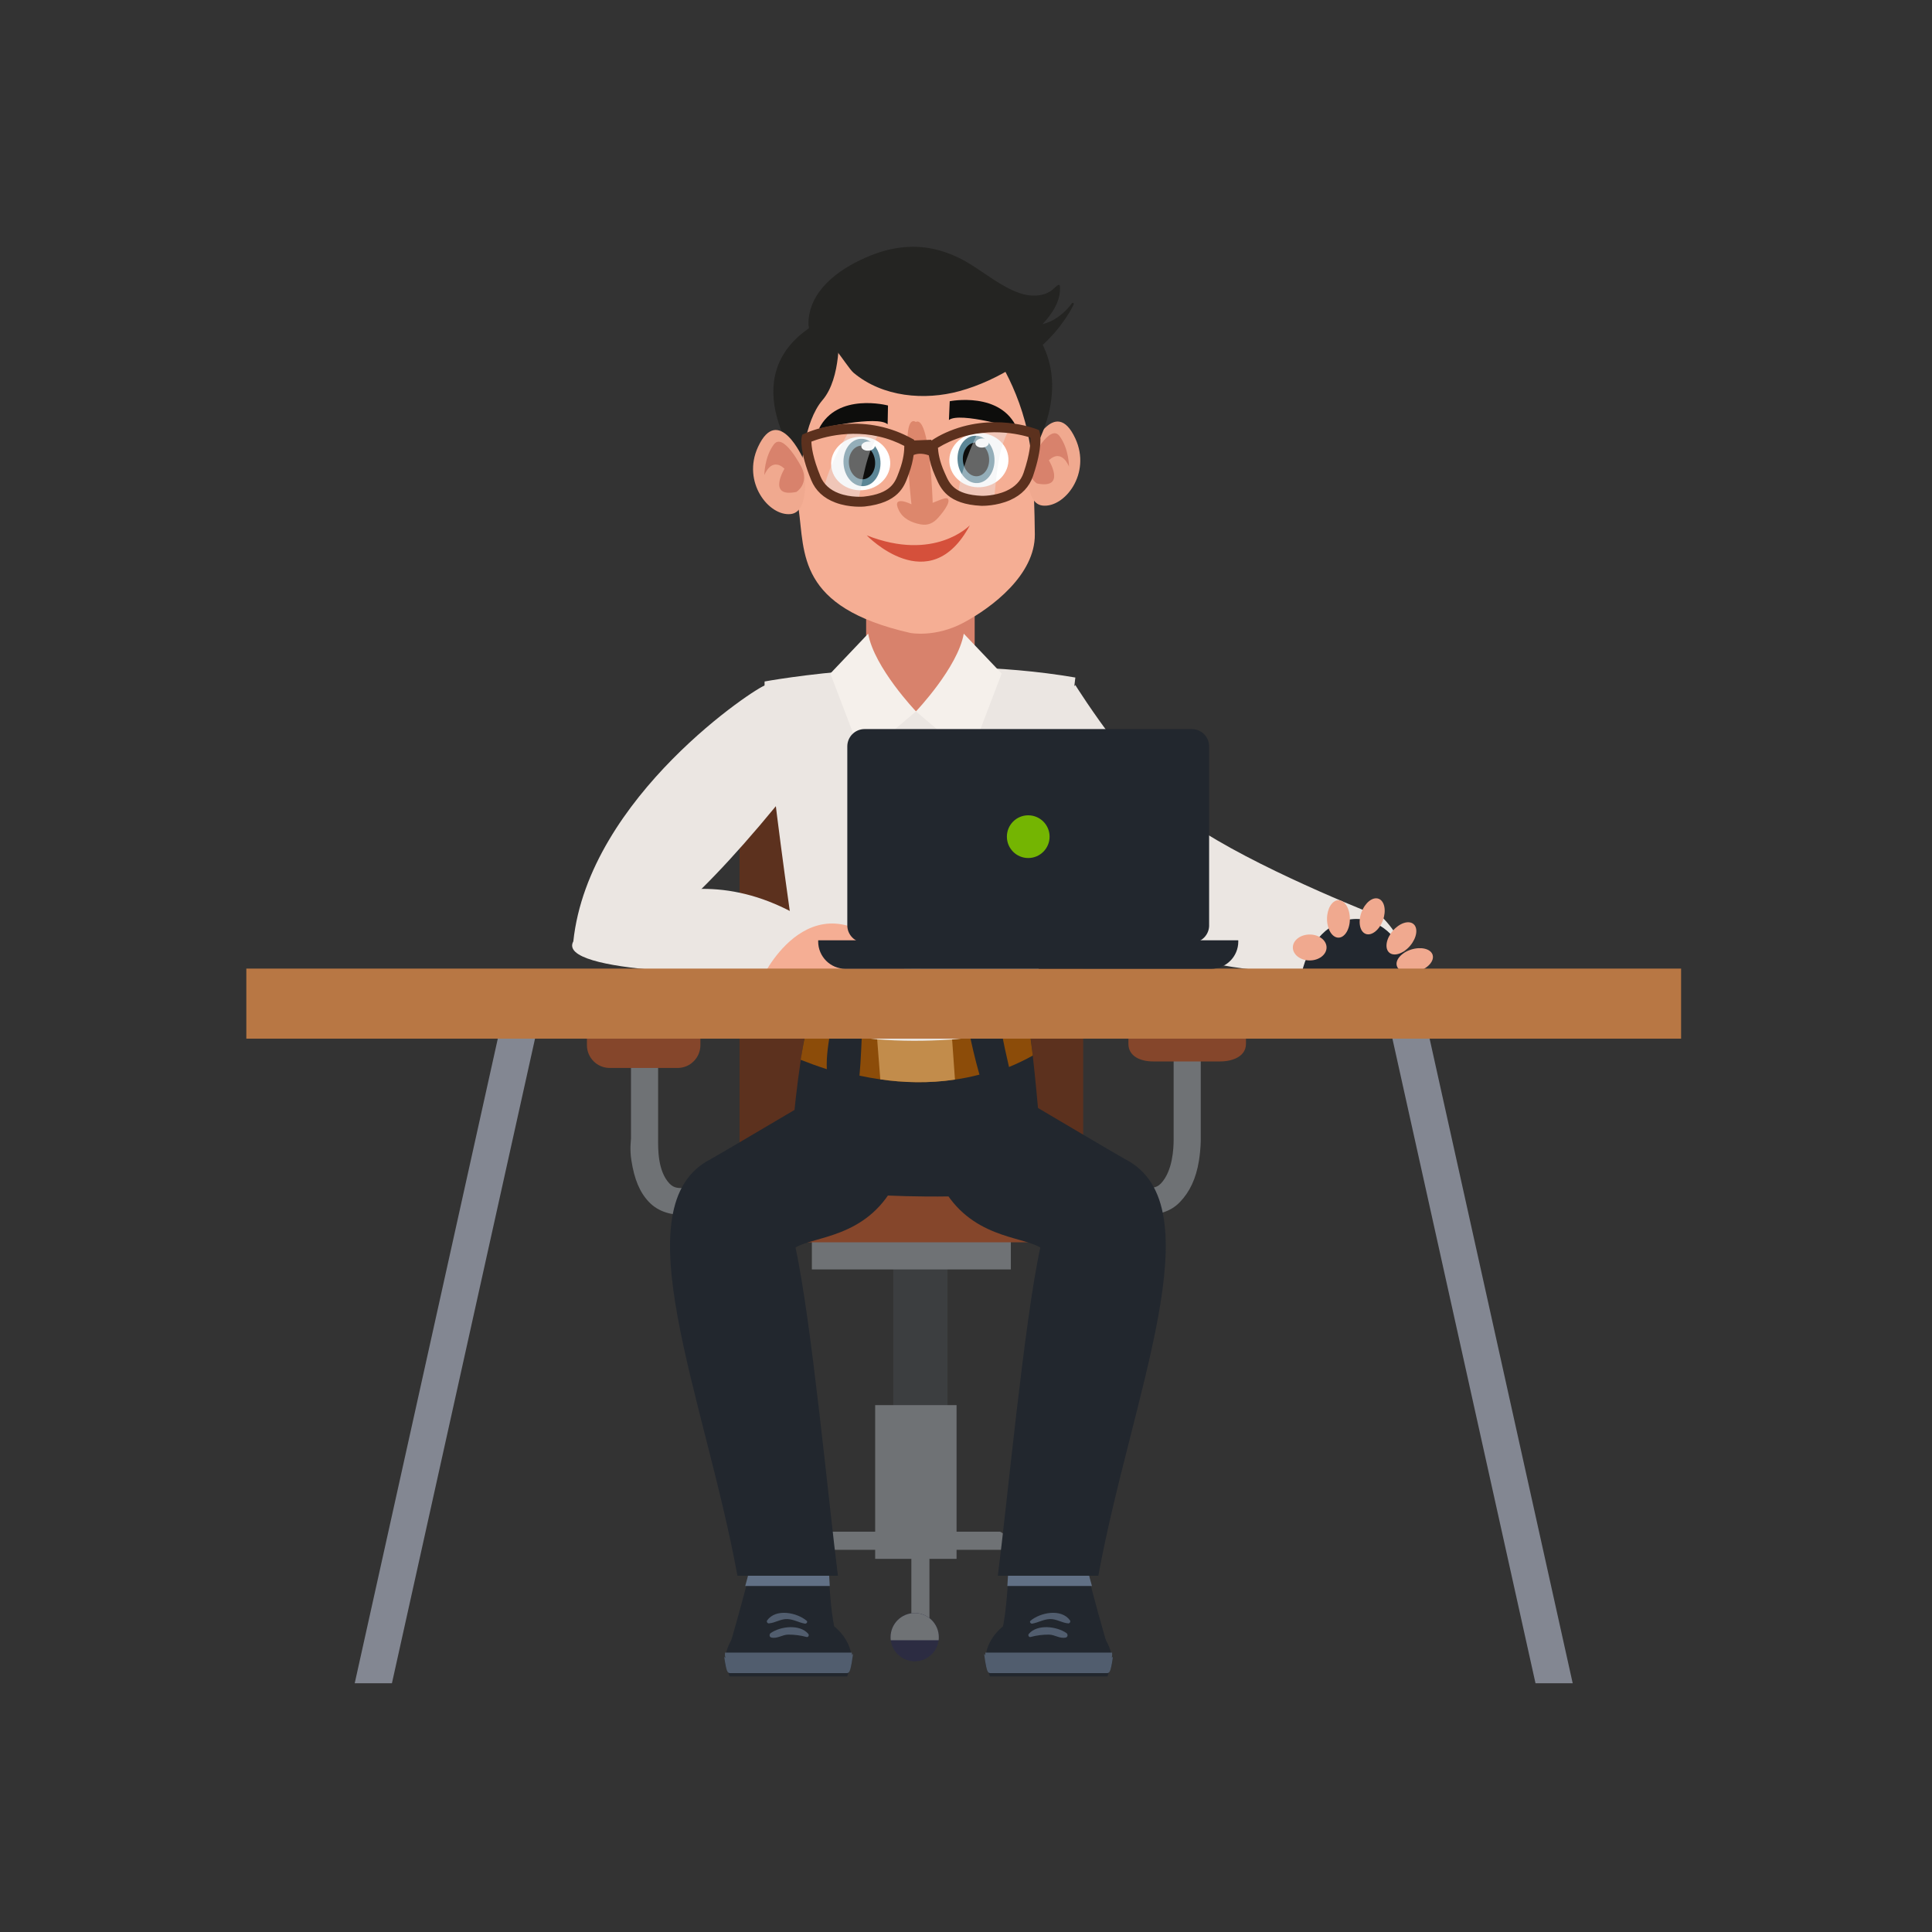 <?xml version="1.0" encoding="utf-8"?>
<!-- Generator: Adobe Illustrator 23.1.1, SVG Export Plug-In . SVG Version: 6.00 Build 0)  -->
<svg version="1.1" id="Layer_1" xmlns="http://www.w3.org/2000/svg" xmlns:xlink="http://www.w3.org/1999/xlink" x="0px" y="0px"
	 viewBox="0 0 800 800" style="enable-background:new 0 0 800 800;" xml:space="preserve">
<rect x="0" y="0" width="800" height="800" fill="#333333" stroke="none"/>
<style type="text/css">
	.st0{fill:#3C3E40;}
	.st1{fill:#6F7275;}
	.st2{fill:#2C2C42;}
	.st3{fill:#85462B;}
	.st4{fill:#5C311E;}
	.st5{fill:#22272E;}
	.st6{fill:#617085;}
	.st7{fill:#515D6E;stroke:#515D6E;stroke-miterlimit:10;}
	.st8{fill:#515D6E;}
	.st9{fill:#8C4C09;}
	.st10{fill:#C28C4B;}
	.st11{fill:#EBE6E2;}
	.st12{fill:#D8826C;}
	.st13{fill:#FFFFFF;}
	.st14{fill:#F5F0EB;}
	.st15{fill:#F5AE94;}
	.st16{fill:#DD876C;}
	.st17{fill:#0D0D0C;}
	.st18{fill:#5C8696;}
	.st19{fill:#242422;}
	.st20{fill:#F0A98F;}
	.st21{opacity:0.4;fill:#EAECED;}
	.st22{fill:#D5503B;}
	.st23{fill:#838792;}
	.st24{fill:#B87744;}
	.st25{fill:#74B502;}
</style>
<g>
	<g>
		<g>
			<g>
				<rect x="369.88" y="518.16" class="st0" width="22.47" height="74.9"/>
			</g>
			<g>
				<g>
					<g>
						<g>
							<path class="st1" d="M429.8,671.7h3.74v-18.03c0-3.89-0.48-7.29-3.13-9.82c-2.62-2.49-5.91-6.28-10.69-7.04
								c-3.07-0.49-5.13-2.56-5.66-2.56h-21.71v7.49h21.94c2.32,0,9.69,2.12,12.97,5.26c1.31,1.24,2.54,4.64,2.54,6.67V671.7z"/>
						</g>
					</g>
					<g>
						<path class="st2" d="M441.08,677.92c0,0.42-0.03,0.84-0.08,1.25c-0.61,4.92-4.82,8.74-9.91,8.74c-5.09,0-9.3-3.81-9.91-8.74
							c-0.05-0.41-0.08-0.83-0.08-1.25c0-5.52,4.47-9.99,9.99-9.99C436.62,667.93,441.08,672.4,441.08,677.92z"/>
						<path class="st1" d="M441.08,677.93c0,0.42-0.03,1.26-0.08,1.26h-19.82c-0.05,0-0.08-0.84-0.08-1.26
							c0-5.52,4.47-9.99,9.99-9.99C436.62,667.94,441.08,672.42,441.08,677.93z"/>
					</g>
				</g>
				<g>
					<g>
						<g>
							<path class="st1" d="M328.69,671.7h-7.49v-18.03c0-3.89,1.86-7.29,4.52-9.82c2.61-2.49,6.6-6.28,11.38-7.04
								c3.07-0.49,5.82-2.56,6.35-2.56h26.44v7.49h-26.67c-2.32,0-9.2,2.12-12.47,5.26c-1.29,1.24-2.05,4.64-2.05,6.67V671.7z"/>
						</g>
					</g>
					<g>
						<path class="st2" d="M316.42,677.92c0,0.42,0.03,0.84,0.08,1.25c0.61,4.92,4.82,8.74,9.91,8.74c5.1,0,9.3-3.81,9.91-8.74
							c0.05-0.41,0.08-0.83,0.08-1.25c0-5.52-4.47-9.99-9.99-9.99C320.89,667.93,316.42,672.4,316.42,677.92z"/>
						<path class="st1" d="M316.42,677.93c0,0.42,0.03,1.26,0.08,1.26h19.82c0.05,0,0.08-0.84,0.08-1.26c0-5.52-4.47-9.99-9.99-9.99
							C320.89,667.94,316.42,672.42,316.42,677.93z"/>
					</g>
				</g>
			</g>
			<g>
				<rect x="377.37" y="641.74" class="st1" width="7.49" height="29.96"/>
				<g>
					<path class="st2" d="M388.74,677.92c0,0.42-0.03,0.84-0.07,1.25c-0.61,4.92-4.82,8.74-9.91,8.74c-5.09,0-9.3-3.81-9.91-8.74
						c-0.05-0.41-0.08-0.83-0.08-1.25c0-5.52,4.48-9.99,9.99-9.99C384.27,667.93,388.74,672.4,388.74,677.92z"/>
					<path class="st1" d="M388.74,677.93c0,0.42-0.03,1.26-0.07,1.26h-19.82c-0.05,0-0.08-0.84-0.08-1.26
						c0-5.52,4.48-9.99,9.99-9.99C384.27,667.94,388.74,672.42,388.74,677.93z"/>
				</g>
			</g>
			<rect x="362.39" y="581.83" class="st1" width="33.7" height="63.66"/>
		</g>
		<rect x="336.18" y="510.67" class="st1" width="82.39" height="14.98"/>
		<rect x="366.14" y="458.24" class="st1" width="26.21" height="37.45"/>
		<g>
			<g>
				<g>
					<g>
						<path class="st1" d="M313.71,491.95v11.23h-29.51c-6.14,0-11.49-1.28-15.48-5.46c-3.93-4.12-6.07-9.58-7.26-17.12
							c-0.78-4.85-0.18-8.36-0.18-9.19v-43.12h11.23v43.49c0,3.66-0.23,13.13,4.72,18.31c1.97,2.05,3.75,1.87,6.96,1.87H313.71z"/>
					</g>
				</g>
				<g>
					<path class="st3" d="M290.02,430.39v2.37c0,5.23-4.23,9.46-9.45,9.46h-28.09c-5.22,0-9.45-4.23-9.45-9.46v-2.37
						c0-5.21,4.21-9.43,9.4-9.45h28.15c0.16,0,0.32,0,0.49,0.01c1.43,0.08,2.78,0.47,3.98,1.11c0.15,0.08,0.29,0.15,0.44,0.25
						C288.2,423.96,290.02,426.96,290.02,430.39z"/>
				</g>
			</g>
			<g>
				<g>
					<g>
						<path class="st1" d="M444.78,491.95v11.23h28.35c6.13,0,11.49-1.28,15.48-5.46c3.94-4.12,6.65-9.58,7.85-17.12
							c0.77-4.85,0.75-8.36,0.75-9.19v-43.12h-11.23v43.49c0,3.66-0.36,13.13-5.31,18.31c-1.96,2.05-4.32,1.87-7.54,1.87H444.78z"/>
					</g>
				</g>
				<g>
					<path class="st3" d="M515.94,429.35c0-5.22-5.48-12.3-10.71-12.3H477.5c-5.22,0-10.25,7.08-10.25,12.3v2.86
						c0,5.22,5.03,7.31,10.25,7.31h27.72c5.23,0,10.71-2.09,10.71-7.31V429.35z"/>
				</g>
			</g>
		</g>
		<g>
			<path class="st4" d="M448.53,475.01c0,5.22-4.23,9.45-9.45,9.45h-123.4c-5.22,0-9.45-4.23-9.45-9.45V314.16
				c0-5.22,4.23-9.45,9.45-9.45h123.4c5.22,0,9.45,4.23,9.45,9.45V475.01z"/>
		</g>
		<g>
			<path class="st3" d="M474.74,503.78c0,5.88-4.77,10.64-10.64,10.64H301.88c-5.88,0-10.64-4.77-10.64-10.64v-8.67
				c0-5.88,4.77-10.64,10.64-10.64H464.1c5.88,0,10.64,4.77,10.64,10.64V503.78z"/>
		</g>
	</g>
	<g>
		<g>
			<g>
				<g>
					<g>
						<g>
							<path class="st5" d="M459.66,685.19l-46.42-5.26c2.21-3.57,3.32-13.65,3.9-21.52c0.78-10.9,0.48-24.16,0.48-24.16
								s30.66-3.74,30.66,0c0,7.49,1.76,16.07,3.88,24.16C455.45,670.96,459.66,685.19,459.66,685.19z"/>
							<path class="st5" d="M460.54,688.43c0,0.23-0.02-0.6-0.03-0.37c-0.1,2.55-0.76,2.37-1.9,6.11h-48.72
								c-1.12-3.74-1.8-3.57-1.89-6.11c-0.02-0.23-0.02,0.07-0.02-0.17c0-11.6,11.76-20.76,26.28-20.76
								C448.77,667.13,460.54,676.82,460.54,688.43z"/>
						</g>
						<path class="st6" d="M417.13,656.72c0.78-11.23,0.48-22.47,0.48-22.47s30.66-3.74,30.66,0c0,7.49,1.76,14.98,3.88,22.47
							H417.13z"/>
					</g>
					<path class="st7" d="M460.51,684.81c-0.1,0-0.76,7.49-1.9,7.49h-48.72c-1.12,0-1.8-7.49-1.89-7.49H460.51z"/>
				</g>
				<path class="st8" d="M443.07,670.97c-3.62-5.04-12.27-3.27-16.33,0.12c-0.61,0.52,0.06,1.33,0.7,1.22
					c2.53-0.44,4.57-1.77,7.23-1.89c2.84-0.11,5.01,1.59,7.69,1.79C442.95,672.25,443.42,671.46,443.07,670.97z"/>
				<path class="st8" d="M441.56,676.19c-4.03-2.77-11.98-3.78-15.53,0.34c-0.49,0.56-0.03,1.53,0.76,1.3
					c2.35-0.66,5.13-1,7.55-0.97c2.48,0.03,4.5,1.78,6.97,1.21C442.24,677.86,442.25,676.66,441.56,676.19z"/>
			</g>
			<g>
				<g>
					<path class="st5" d="M465.88,479.98c-1.84-0.94-40.02-23.52-40.02-23.52l-35.93,0.44v33.98
						c11.84,21.78,33.06,20.93,40.84,25.69c-6.66,30.45-13.79,106.41-17.58,135.91h41.61C468.33,578.42,503.45,499.14,465.88,479.98
						z"/>
				</g>
			</g>
		</g>
		<g>
			<g>
				<g>
					<g>
						<g>
							<path class="st5" d="M301.06,685.19l46.43-5.26c-2.21-3.57-3.33-13.65-3.9-21.52c-0.77-10.9-0.48-24.16-0.48-24.16
								s-30.66-3.74-30.66,0c0,7.49-1.75,16.07-3.87,24.16C305.28,670.96,301.06,685.19,301.06,685.19z"/>
							<path class="st5" d="M300.19,688.43c0,0.23,0.01-0.6,0.02-0.37c0.09,2.55,0.77,2.37,1.9,6.11h48.72
								c1.13-3.74,1.8-3.57,1.9-6.11c0.01-0.23,0.02,0.07,0.02-0.17c0-11.6-11.76-20.76-26.28-20.76
								C311.95,667.13,300.19,676.82,300.19,688.43z"/>
						</g>
						<path class="st6" d="M343.59,656.72c-0.77-11.23-0.48-22.47-0.48-22.47s-30.66-3.74-30.66,0c0,7.49-1.75,14.98-3.87,22.47
							H343.59z"/>
					</g>
					<path class="st7" d="M300.21,684.81c0.09,0,0.77,7.49,1.9,7.49h48.72c1.13,0,1.8-7.49,1.9-7.49H300.21z"/>
				</g>
				<path class="st8" d="M317.66,670.97c3.61-5.04,12.27-3.27,16.33,0.12c0.62,0.52-0.07,1.33-0.71,1.22
					c-2.53-0.44-4.58-1.77-7.22-1.89c-2.84-0.11-5,1.59-7.7,1.79C317.77,672.25,317.3,671.46,317.66,670.97z"/>
				<path class="st8" d="M319.16,676.19c4.03-2.77,11.98-3.78,15.52,0.34c0.49,0.56,0.04,1.53-0.76,1.3c-2.35-0.66-5.14-1-7.55-0.97
					c-2.48,0.03-4.5,1.78-6.97,1.21C318.48,677.86,318.47,676.66,319.16,676.19z"/>
			</g>
			<g>
				<g>
					<path class="st5" d="M294.28,479.98c1.83-0.94,40.02-23.52,40.02-23.52l35.93,0.44v33.98c-11.84,21.78-33.06,20.93-40.84,25.69
						c6.66,30.45,13.8,106.41,17.58,135.91h-41.61C291.83,578.42,256.71,499.14,294.28,479.98z"/>
				</g>
			</g>
		</g>
		<path class="st5" d="M430.74,488.63c-2.08,10.45-89.56,6.97-98.93,2.32c-6.44-3.19-3.04-33.14-0.28-51.61
			c1.26-8.43,2.39-14.46,2.39-14.46l92.39,0.92c0,0,0.6,4.7,1.36,11.58C429.44,453.45,432.21,481.32,430.74,488.63z"/>
		<g>
			<path class="st9" d="M417.81,441.82c3.28-1.35,6.57-2.91,9.85-4.74c-0.76-6.17-1.36-10.39-1.36-10.39l-11.69-0.1
				C415.51,431.7,416.62,436.77,417.81,441.82z"/>
			<path class="st9" d="M405.57,444.98c-3.4,0.89-6.8,1.58-10.14,2.05c-10.94,1.64-21.42,1.28-30.92-0.09
				c-2.96-0.42-5.86-0.95-8.62-1.54c0.64-6.75,0.79-13.53,1.15-20.29l43.88,0.39C402.23,432.06,403.74,438.56,405.57,444.98z"/>
			<path class="st9" d="M344.09,425.95l-10.17-0.08c0,0-1.13,5.41-2.39,12.96c3.12,1.24,6.77,2.59,10.84,3.89
				C342.1,437.42,343.05,431.54,344.09,425.95z"/>
			<path class="st10" d="M395.43,447.03c-10.94,1.64-21.42,1.28-30.92-0.09l-1.46-18.76l30.87-2.43L395.43,447.03z"/>
		</g>
		<g>
			<path class="st11" d="M316.6,282.19c0,0,65.99-12.37,128.68-1.64c0,0-14.02,119.6-18.97,145.17c0,0-49.49,12.37-92.39-0.83
				C333.92,424.89,315.77,305.29,316.6,282.19z"/>
			<path class="st12" d="M403.59,274.6c0,11.02-11.53,19.96-22.47,19.96l0,0c-10.93,0-22.47-8.94-22.47-19.96v-25.24
				c0-11.03,11.54-19.96,22.47-19.96l0,0c10.93,0,22.47,8.93,22.47,19.96V274.6z"/>
			<g>
				<path class="st13" d="M382.3,310.22c0,1.57-1.27,2.85-2.85,2.85c-1.57,0-2.84-1.28-2.84-2.85c0-1.57,1.27-2.84,2.84-2.84
					C381.02,307.38,382.3,308.65,382.3,310.22z"/>
				<path class="st13" d="M382.3,339.8c0,1.57-1.27,2.84-2.85,2.84c-1.57,0-2.84-1.27-2.84-2.84c0-1.57,1.27-2.84,2.84-2.84
					C381.02,336.96,382.3,338.23,382.3,339.8z"/>
				<path class="st13" d="M382.08,398.95c0,1.57-1.26,2.85-2.84,2.85c-1.57,0-2.85-1.28-2.85-2.85c0-1.57,1.27-2.84,2.85-2.84
					C380.82,396.11,382.08,397.38,382.08,398.95z"/>
				<path class="st13" d="M382.3,369.26c0,1.57-1.27,2.85-2.85,2.85c-1.57,0-2.84-1.27-2.84-2.85c0-1.57,1.27-2.84,2.84-2.84
					C381.02,366.42,382.3,367.69,382.3,369.26z"/>
			</g>
			<g>
				<path class="st14" d="M359.49,262.39l-15.67,16.5l13.2,34.64l22.27-18.97C379.28,294.56,361.96,276.41,359.49,262.39z"/>
				<path class="st14" d="M399.08,262.39l15.68,16.5l-13.2,34.64l-22.27-18.97C379.28,294.56,396.6,276.41,399.08,262.39z"/>
			</g>
		</g>
		<g>
			<g>
				<path class="st15" d="M428.5,221.32c0.12,16.67-17.66,30.19-29.47,36.5c-11.79,6.32-22.12,4.26-22.12,4.26
					c-46.91-10.67-43.6-32.98-46.23-51.47c-1.29-9.1-2.52-26.08,1.51-47.06c0.54-2.85,1.43-5.44,2.56-7.81
					c7.26-15.17,24.44-21.03,24.44-21.03c10.25-3.58,21.97-4.37,32.6-2.42c15.38,2.83,27.47,10.78,31.36,26.52
					c1.25,5.07,1.95,10.29,2.59,15.47c1.34,10.69,2.04,21.45,2.43,32.21C428.35,211.42,428.45,216.36,428.5,221.32z"/>
			</g>
			<path class="st16" d="M379.21,174.74c0,0-3.61-3.15-3.47,9.06c0.14,12.22,1.68,25.01,1.68,25.01s-8.44-4.19-5.28,2.39
				c1.7,3.56,5.27,5.19,8.96,5.91c3.22,0.64,5.47-0.59,7.41-2.76c0.9-0.99,5.57-6.41,3.89-7.9c-0.81-0.71-5.09,1.4-6.2,1.76
				C386.21,208.22,385.11,171.63,379.21,174.74z"/>
			<path class="st17" d="M393.26,166.14c0,0,21.26-4.27,27.94,11.37c0,0-23.76-7.14-28.27-3.59L393.26,166.14z"/>
			<path class="st17" d="M367.7,167.91c0,0-20.95-5.59-28.58,9.6c0,0,24.15-5.65,28.43-1.82L367.7,167.91z"/>
			<g>
				<path class="st13" d="M344.17,192.74c0.41,6.11,6.21,10.69,12.96,10.24c6.75-0.45,11.89-5.77,11.48-11.88
					c-0.41-6.11-6.21-10.69-12.96-10.24C348.9,181.32,343.76,186.63,344.17,192.74z"/>
				<g>
					<path class="st18" d="M364.57,190.99c0.36,5.42-2.76,10.04-6.99,10.31c-4.22,0.29-7.94-3.87-8.29-9.29
						c-0.37-5.41,2.76-10.02,6.98-10.3C360.49,181.43,364.21,185.58,364.57,190.99z"/>
					<path class="st17" d="M362.36,191.14c0.26,3.85-1.96,7.14-4.97,7.33c-2.99,0.2-5.63-2.75-5.88-6.6
						c-0.26-3.84,1.96-7.12,4.96-7.32C359.47,184.34,362.11,187.3,362.36,191.14z"/>
					<path class="st13" d="M362.26,184.53c0.07,1.05-1.13,1.99-2.67,2.08c-1.55,0.11-2.86-0.66-2.93-1.7
						c-0.07-1.05,1.13-1.98,2.68-2.08C360.88,182.72,362.2,183.49,362.26,184.53z"/>
				</g>
			</g>
			<g>
				<path class="st13" d="M393.11,191.36c0.42,6.19,6.23,10.84,12.97,10.38c6.75-0.45,11.89-5.83,11.48-12.02
					c-0.42-6.19-6.23-10.83-12.98-10.38C397.84,179.79,392.7,185.18,393.11,191.36z"/>
				<g>
					<path class="st18" d="M411.78,189.71c0.36,5.42-2.77,10.04-6.98,10.32c-4.22,0.28-7.94-3.87-8.29-9.29
						c-0.36-5.41,2.76-10.02,6.98-10.31C407.7,180.15,411.41,184.31,411.78,189.71z"/>
					<path class="st17" d="M409.56,189.86c0.26,3.85-1.96,7.13-4.96,7.34c-2.99,0.2-5.64-2.76-5.89-6.61
						c-0.26-3.84,1.96-7.12,4.96-7.32C406.67,183.06,409.3,186.03,409.56,189.86z"/>
					<path class="st13" d="M409.47,183.25c0.07,1.05-1.13,1.98-2.67,2.08c-1.55,0.1-2.86-0.67-2.92-1.71
						c-0.07-1.05,1.12-1.98,2.67-2.08C408.09,181.44,409.4,182.21,409.47,183.25z"/>
				</g>
			</g>
			<path class="st19" d="M443.85,125.57c-2.75,3.85-7.36,7.59-12.17,8.64c4-4.22,7.82-9.92,7.18-15.88
				c-0.03-0.26-0.36-0.47-0.62-0.34c-0.82,0.44-1.46,1.08-2.14,1.71c-3.65,3.34-9.61,3.21-13.99,1.64c-7.69-2.74-14-8.11-20.9-12.29
				c-7.53-4.56-15.95-7.22-24.83-6.82c-4.78,0.2-9.5,1.21-14,2.86c-11,4.04-24.12,11.84-27.06,24.11c-0.41,1.69-0.57,3.42-0.55,5.16
				c0.01,1.09,0.94,4.34,0.47,5.2c-0.26,0.42,0.27,0.89,0.59,0.65c0.19,0.01,0.38-0.08,0.45-0.26c0.08-0.21,0.14-0.33,0.17-0.44
				c5.18-4.19,13.85,12.21,17.01,14.86c12.08,10.11,29.43,11.51,43.8,7.6c16.13-4.4,33.91-15.52,43.2-29.04
				c1.53-2.22,3.03-4.46,4.15-6.92C444.8,125.53,444.14,125.16,443.85,125.57z"/>
			<g>
				<g>
					<path class="st20" d="M426.56,186.5c0,0,10.25-23.21,18.71-4.94c6.73,14.54-4.48,28.79-13.56,27.79
						C422.63,208.36,426.56,186.5,426.56,186.5z"/>
					<path class="st12" d="M427.18,190.09c0,0,7.6-14.89,11.55-9.53c3.96,5.35,3.92,12.68,3.92,12.68s-2.83-7.75-8.34-2.66
						c0,0,7.39,12.13-4.94,9.61C429.36,200.19,424.01,196.8,427.18,190.09z"/>
				</g>
			</g>
			<path class="st19" d="M347.31,137.47c0,0,1.18,18.99-6.71,28.18c-7.89,9.2-8.64,27.94-8.64,27.94s-28.88-36.85,3.97-58.31
				C335.93,135.28,342.5,132.65,347.31,137.47z"/>
			<path class="st19" d="M410.83,144.92c0,0,13.36,17.79,16.21,43.36c0,0,18.83-28.04,0.87-51.69
				C427.91,136.6,408.2,128.28,410.83,144.92z"/>
			<g>
				<g>
					<path class="st20" d="M332.59,190c0,0-10.25-23.21-18.71-4.94c-6.74,14.55,4.48,28.8,13.56,27.8
						C336.51,211.87,332.59,190,332.59,190z"/>
					<path class="st12" d="M331.96,193.59c0,0-7.6-14.88-11.55-9.53c-3.95,5.34-3.91,12.68-3.91,12.68s2.83-7.75,8.34-2.66
						c0,0-7.38,12.14,4.94,9.62C329.79,203.7,335.14,200.3,331.96,193.59z"/>
				</g>
			</g>
			<g>
				<g>
					<path class="st21" d="M363.75,179.96c-4.29-0.66-8.58-0.82-12.54-0.68c-2.57,4.28-4.93,8.69-6.85,13.3
						c-1.38,3.3-2.67,6.87-3.39,10.51c3.93,3.65,9.14,4.76,14.32,4.8C357.31,198.43,358.64,187.91,363.75,179.96z"/>
					<path class="st21" d="M417.26,178.96c-4.33-0.24-8.62,0.02-12.55,0.54c-2.15,4.51-4.07,9.13-5.54,13.9
						c-1.05,3.42-2,7.1-2.36,10.8c4.27,3.25,9.56,3.84,14.72,3.39C412.64,197.97,412.95,187.37,417.26,178.96z"/>
				</g>
				<path class="st4" d="M427.74,197.16c4.17-12.25,2.96-17.48,2.8-18.04l-0.27-1l-0.96-0.38c-0.76-0.3-18.57-7.24-37.78,1.45
					c-2.07,0.93-4.06,2.04-5.89,3.28l0.03-0.37l-7.1,0.28l-0.11-0.32l-0.97-0.52c-2.07-1.14-4.24-2.14-6.42-2.97
					c-19.74-7.44-37.23,0.66-37.96,1l-0.94,0.45l-0.21,1.01c-0.11,0.56-0.99,5.85,3.96,17.82c1.78,4.32,5.14,7.44,9.98,9.25
					c5.86,2.22,11.84,1.67,12.12,1.64c13.92-1.53,16.38-8.24,18-12.68c0.09-0.25,0.18-0.49,0.26-0.73c1.16-3.06,1.74-5.76,2.03-7.92
					c1.34-0.57,3.4-0.87,6.28,0.13c0.38,2.27,1.16,5.27,2.7,8.7c0.1,0.23,0.2,0.46,0.31,0.7c1.91,4.33,4.79,10.87,18.78,11.51
					c0.28,0,6.28,0.16,12-2.42C423.09,204.91,426.23,201.59,427.74,197.16z M357.6,205.65c-0.06,0-5.3,0.47-10.24-1.39
					c-3.72-1.4-6.28-3.75-7.61-6.97c-3.27-7.92-3.74-12.53-3.77-14.42c3.97-1.55,18.2-6.22,33.62-0.4c1.65,0.62,3.27,1.35,4.85,2.17
					c0.02,1.71-0.21,5.46-2.03,10.27c-0.09,0.24-0.19,0.49-0.28,0.76C370.63,199.75,368.94,204.4,357.6,205.65z M416.68,203.27
					c-4.81,2.17-10.08,2.05-10.13,2.05c-11.39-0.51-13.39-5.04-15.15-9.04c-0.11-0.25-0.22-0.5-0.33-0.74
					c-2.12-4.68-2.59-8.4-2.68-10.12c1.53-0.92,3.09-1.75,4.7-2.48c15.01-6.79,29.51-3.05,33.58-1.75c0.1,1.88-0.08,6.51-2.84,14.63
					C422.7,199.13,420.29,201.63,416.68,203.27z"/>
			</g>
			<path class="st22" d="M358.89,221.68c0,0,26.03,27.08,42.7-4.16C401.58,217.52,387.09,232.78,358.89,221.68z"/>
		</g>
		<g>
			<path class="st11" d="M316.88,283.78c-2.87,0.24-73.09,45.88-79.48,106.04c0,0,10.96,35.7,91.37-65.26
				C328.76,324.56,328.76,282.76,316.88,283.78z"/>
			<path class="st11" d="M336.02,382.46c-55.39-36.24-98.63,7.36-98.63,7.36c-7.18,13.11,67.78,14.84,98.63,11.76V382.46z"/>
			<path class="st15" d="M316.19,403.86c0,0,23.22-47.72,59.76-0.82L316.19,403.86z"/>
		</g>
		<g>
			<path class="st11" d="M445.27,283.66c0,0,28.11,45.14,53.16,60.92c28.12,17.71,74.21,35.51,74.21,35.51s18.34,18.24-0.27,20.72
				c-46.86,6.25-112.47-1.04-131.22-41.66C422.4,318.54,418.15,310.23,445.27,283.66z"/>
			<g>
				<path class="st5" d="M584.28,403.07c-2.77-13.01-11.85-22.55-22.64-22.55c-10.79,0-19.87,9.55-22.64,22.55H584.28z"/>
				<path class="st20" d="M549.3,392.33c0,2.96-3.13,5.37-6.98,5.37s-6.98-2.4-6.98-5.37c0-2.97,3.13-5.37,6.98-5.37
					S549.3,389.36,549.3,392.33z"/>
				<path class="st20" d="M558.96,380.51c0,4.28-2.12,7.75-4.73,7.75c-2.62,0-4.74-3.47-4.74-7.75c0-4.28,2.12-7.76,4.74-7.76
					C556.84,372.75,558.96,376.23,558.96,380.51z"/>
				<path class="st20" d="M572.64,381.06c-1.47,4.02-4.65,6.55-7.1,5.66c-2.46-0.9-3.27-4.89-1.8-8.91c1.46-4.02,4.64-6.56,7.1-5.66
					C573.31,373.05,574.11,377.04,572.64,381.06z"/>
				<path class="st20" d="M583.91,391.61c-2.76,3.27-6.62,4.56-8.62,2.87c-2-1.69-1.38-5.71,1.38-8.98
					c2.77-3.28,6.63-4.55,8.63-2.87C587.3,384.32,586.67,388.35,583.91,391.61z"/>
				<path class="st20" d="M587.22,402.21c-4.09,1.28-8.03,0.28-8.81-2.22c-0.78-2.5,1.92-5.56,6-6.83c4.09-1.26,8.03-0.27,8.81,2.23
					C593.99,397.9,591.3,400.95,587.22,402.21z"/>
			</g>
		</g>
	</g>
	<g>
		<g>
			<polygon class="st23" points="162.29,697 221.78,429 207.49,423.95 146.88,697 			"/>
			<polygon class="st23" points="635.82,697 576.33,429 590.61,423.95 651.22,697 			"/>
		</g>
		<rect x="102" y="401.07" class="st24" width="594.11" height="29.02"/>
	</g>
	<g>
		<path class="st5" d="M500.68,383.18c0,3.95-3.21,7.16-7.17,7.16H358.02c-3.96,0-7.17-3.21-7.17-7.16v-74.12
			c0-3.96,3.21-7.17,7.17-7.17h135.48c3.96,0,7.17,3.21,7.17,7.17V383.18z"/>
		<path class="st5" d="M338.81,389.36c0,0.17-0.02,0.33-0.02,0.5c0,6.24,5.06,11.3,11.3,11.3h151.36c6.24,0,11.3-5.06,11.3-11.3
			c0-0.17-0.02-0.33-0.02-0.5H338.81z"/>
		<path class="st25" d="M434.61,346.44c0,4.88-3.96,8.85-8.84,8.85c-4.89,0-8.84-3.97-8.84-8.85c0-4.89,3.95-8.84,8.84-8.84
			C430.65,337.6,434.61,341.56,434.61,346.44z"/>
	</g>
</g>
</svg>
